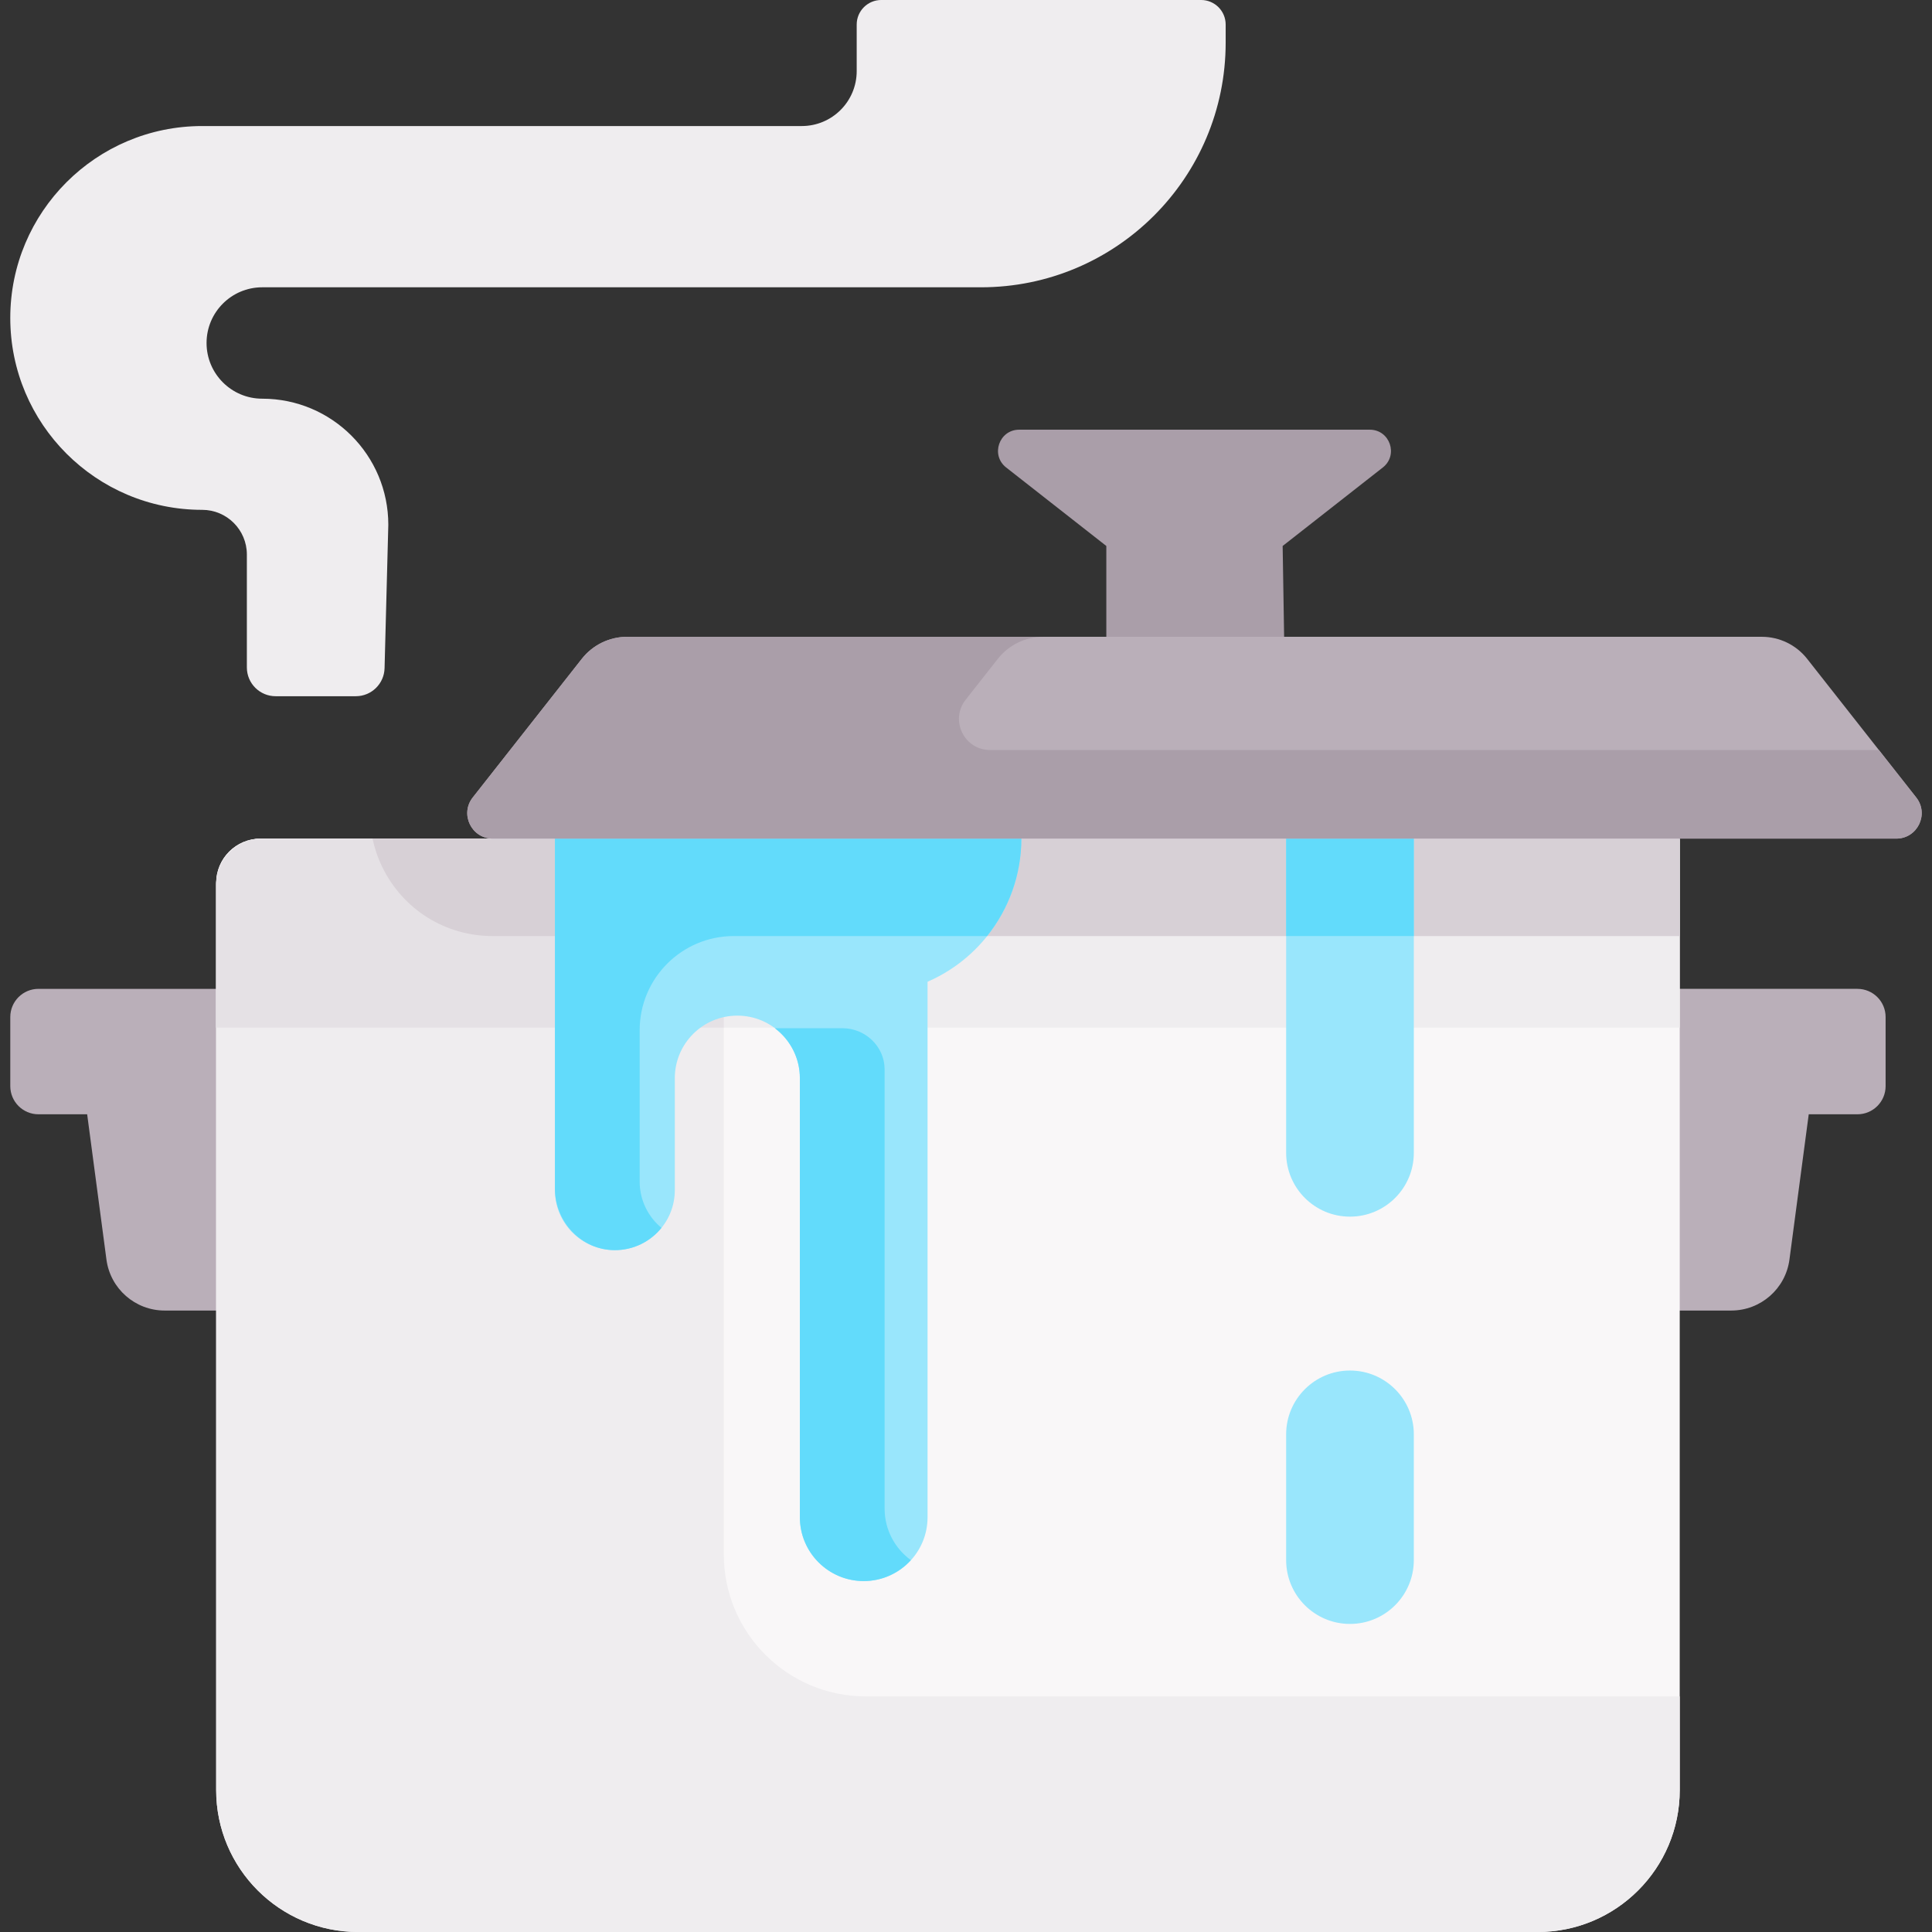 <svg id="Capa_1" enable-background="new 0 0 495.659 495.659" height="512" viewBox="0 0 495.659 495.659" width="512" xmlns="http://www.w3.org/2000/svg"><rect x="0" y="0" width="495.659" height="495.659" fill="#333333" stroke="none"/><g><path d="m476.528 253.692c3.993 0 7.23 3.237 7.23 7.23v17.721c0 3.993-3.237 7.23-7.23 7.23h-12.494l-4.947 37.268c-.994 7.488-7.38 13.082-14.933 13.082h-10.745-59.97v-82.532h103.089z" fill="#baafb9"/><path d="m52.987 336.224h-10.745c-7.554 0-13.939-5.594-14.933-13.082l-4.947-37.268h-12.494c-3.993 0-7.23-3.237-7.23-7.23v-17.721c0-3.993 3.237-7.23 7.23-7.23h45.586 64.421v82.532h-66.888z" fill="#baafb9"/><path d="m329.067 140.073 25.7-20.141c4.057-3.18 1.809-9.694-3.346-9.694h-89.946c-5.155 0-7.404 6.514-3.346 9.694l25.7 20.141v55.361h46.134z" fill="#aa9ea9"/><g><g id="XMLID_1094_"><g><g><path d="m430.939 215.149v244.08c0 20.12-16.31 36.43-36.42 36.43h-302.64c-20.114 0-36.42-16.306-36.42-36.42v-232.703c0-6.289 5.098-11.387 11.387-11.387z" fill="#f9f7f8"/></g></g></g><path d="m222.118 435.213c-20.114 0-36.42-16.306-36.42-36.42v-183.644h-118.852c-6.289 0-11.387 5.098-11.387 11.387v232.703c0 20.114 16.306 36.42 36.42 36.42h302.64c20.11 0 36.42-16.31 36.42-36.43v-24.016z" fill="#efedef"/><g id="XMLID_1096_"><g><g><path d="m430.939 215.149v48.49h-46.3-329.18v-36.66c0-6.534 5.297-11.83 11.83-11.83z" fill="#efedef"/></g></g></g><path d="m185.698 215.149h-118.412c-6.533.001-11.828 5.297-11.828 11.83v36.66h130.239v-48.49z" fill="#e5e1e5"/><path d="m430.939 215.149h-335.371c.53 2.465 1.344 4.899 2.485 7.249 5.317 10.949 16.182 17.751 28.354 17.751h304.531v-25z" fill="#d7d0d6"/><path d="m262.031 215.149c0 15.827-9.321 30.169-23.784 36.597l-.282.126v137.377c0 9.045-7.333 16.378-16.378 16.378-9.045 0-16.378-7.333-16.378-16.378v-112.643c0-8.861-7.183-16.044-16.044-16.044-8.861 0-16.044 7.183-16.044 16.044v28.746c0 8.492-6.884 15.375-15.375 15.375-8.492 0-15.376-6.884-15.376-15.375v-90.203z" fill="#99e6fc"/><path d="m226.948 387.038v-112.643c0-.041 0-.081 0-.122-.044-5.843-4.972-10.479-10.815-10.479h-17.246c-.01.029-.009.027-.019.056 3.847 2.931 6.342 7.546 6.342 12.756v112.642c0 9.045 7.333 16.378 16.378 16.378 4.8 0 9.104-2.078 12.1-5.368-4.08-2.979-6.74-7.783-6.74-13.22z" fill="#62dbfb"/><path d="m346.342 312.133c-9.045 0-16.378-7.333-16.378-16.378v-80.606h32.757v80.606c-.001 9.045-7.334 16.378-16.379 16.378z" fill="#99e6fc"/><path d="m346.342 416.622c-9.045 0-16.378-7.333-16.378-16.378v-32.254c0-9.045 7.333-16.378 16.378-16.378 9.045 0 16.378 7.333 16.378 16.378v32.254c0 9.045-7.333 16.378-16.378 16.378z" fill="#99e6fc"/><path d="m253.24 240.148c5.567-6.963 8.791-15.719 8.791-25h-97.922-21.739v89.778c0 8.502 6.718 15.715 15.219 15.799 4.897.049 9.266-2.196 12.115-5.721-3.417-2.82-5.595-7.088-5.595-11.865v-38.837c0-13.341 10.815-24.156 24.156-24.156h64.975z" fill="#62dbfb"/><path d="m329.964 215.149h32.756v25h-32.756z" fill="#62dbfb"/><path d="m451.99 163.371h-291.084c-4.541 0-8.831 2.083-11.638 5.652l-27.985 35.572c-3.366 4.278-.318 10.553 5.125 10.553h360.08c5.443 0 8.491-6.275 5.125-10.553l-27.985-35.572c-2.807-3.569-7.097-5.652-11.638-5.652z" fill="#baafb9"/><path d="m491.613 204.595-9.578-12.174h-228.023c-6.657 0-10.384-7.674-6.268-12.906l8.255-10.493c2.808-3.569 7.097-5.652 11.638-5.652h-106.731c-4.541 0-8.831 2.083-11.639 5.652l-27.984 35.572c-3.366 4.278-.318 10.553 5.125 10.553h360.081c5.443.001 8.49-6.274 5.124-10.552z" fill="#aa9ea9"/><path d="m314.448 6.302v4.629c0 34.67-28.105 62.775-62.775 62.775h-184.39c-7.892 0-14.29 6.398-14.29 14.29 0 7.892 6.398 14.29 14.29 14.29 17.861 0 32.34 14.479 32.34 32.34l-.962 36.806c-.105 3.998-3.376 7.185-7.375 7.185h-20.574c-4.075 0-7.378-3.303-7.378-7.378v-28.971c0-6.332-5.133-11.465-11.465-11.465-27.19 0-49.232-22.042-49.232-49.232 0-27.19 22.042-49.232 49.232-49.232h153.827c7.783 0 14.092-6.309 14.092-14.092v-11.945c0-3.48 2.821-6.302 6.302-6.302h82.056c3.48 0 6.302 2.821 6.302 6.302z" fill="#efedef"/></g></g></svg>